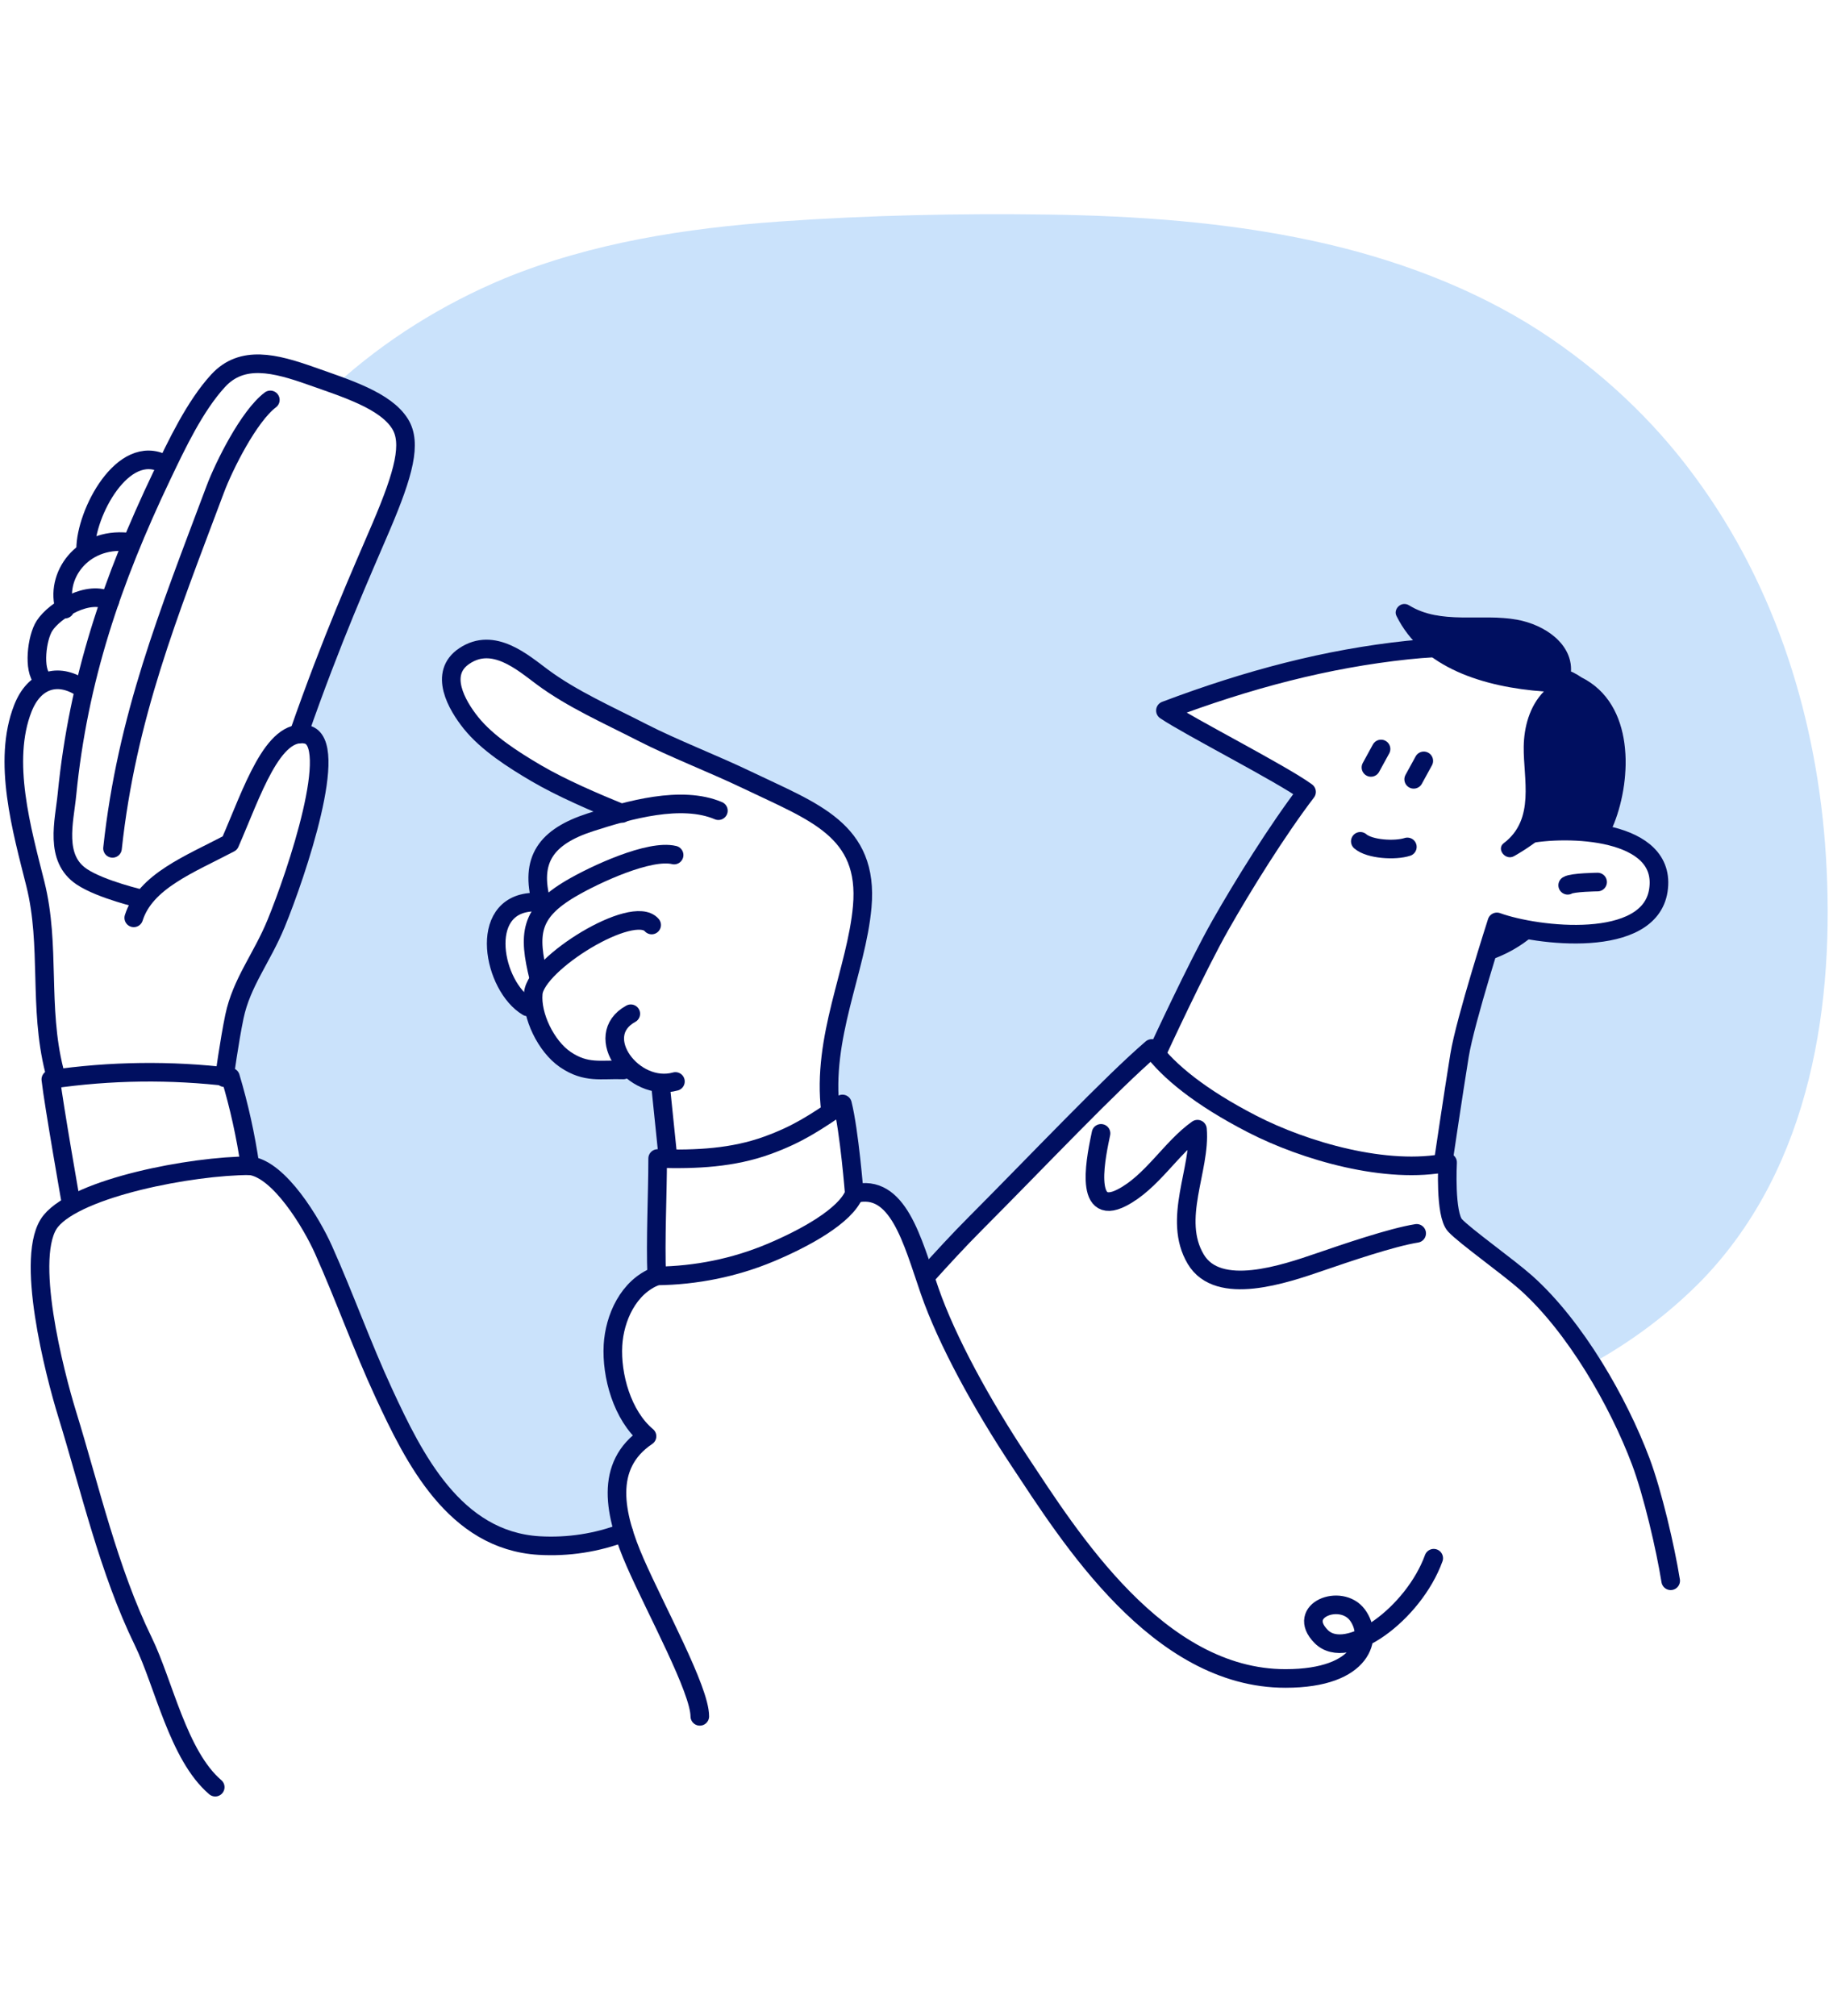 <svg  width="255" height="281" viewBox="0 0 295 256" fill="none" xmlns="http://www.w3.org/2000/svg">
<path d="M294.495 103.424C293.149 82.016 286.669 60.303 273.309 42.259C266.659 33.199 258.225 25.278 248.411 18.875C237.535 11.836 224.822 7.12 211.786 4.303C197.815 1.285 183.332 0.261 168.986 0.058C154.639 -0.144 140.101 0.166 125.765 1.181C110.534 2.259 95.413 4.627 81.452 10.322C71.28 14.553 62.044 20.367 54.181 27.49C58.607 29.102 62.73 30.917 64.526 33.805C66.443 36.887 65.143 41.778 61.49 50.353C58.182 58.093 53.579 68.32 48.161 83.844C48.602 83.791 49.05 83.813 49.481 83.907C54.955 85.142 47.888 106.263 44.544 114.393C42.258 119.958 38.98 123.889 37.826 129.382C37.078 132.975 36.38 137.957 36.228 139.03C36.552 139.066 36.875 139.102 37.189 139.147C38.592 143.844 39.647 148.617 40.346 153.436C45.07 154.015 50.266 162.68 52.178 166.952C55.612 174.624 58.39 182.493 61.946 190.165C66.757 200.532 73.287 213.859 86.966 214.686C91.642 214.959 96.325 214.237 100.624 212.579C98.752 206.52 98.843 200.77 104.372 197.06C100.356 193.696 98.605 187.259 98.884 182.372C99.132 178.055 101.317 172.939 105.94 171.205C105.703 165.528 106.087 158.094 106.087 152.272C106.679 152.272 107.271 152.304 107.858 152.313L107.681 151.441L106.517 140.185L106.441 140.082C104.531 139.845 102.778 139.01 101.499 137.728L100.543 137.993C96.941 137.867 94.538 138.604 91.179 136.308C88.822 134.696 86.87 131.43 86.222 128.376L85.099 127.823C79.565 124.544 76.96 111.428 85.832 110.939L87.193 110.409C85.6 103.869 88.311 100.298 95.287 98.056C96.805 97.562 98.489 97.046 100.229 96.583C95.853 94.786 90.588 92.54 86.515 90.142C82.737 87.927 78.609 85.263 76.019 82.056C73.707 79.182 70.733 74.038 74.936 71.24C79.626 68.096 84.345 72.291 87.522 74.645C92.297 78.184 98.059 80.722 103.543 83.534C108.667 86.166 115.112 88.628 120.636 91.282C131.259 96.394 140.217 99.273 139.105 111.693C138.184 121.935 132.528 132.728 133.985 144.618V144.784C134.597 144.376 135.235 143.944 135.908 143.482C137.02 147.924 137.815 157.959 137.815 157.959C144.229 156.333 146.697 163.888 149.201 171.367L149.368 171.259C152.004 168.335 154.66 165.442 157.462 162.635C167.579 152.479 179.214 140.176 185.79 134.53C186.028 134.853 186.296 135.181 186.574 135.513C188.856 130.599 193.97 119.716 196.859 114.622C200.475 108.253 205.999 99.372 210.734 93.16C206.763 90.254 191.754 82.6 187.971 80.04C201.396 74.973 214.038 71.671 227.013 70.292C227.746 70.216 228.53 70.144 229.299 70.081C227.591 68.552 226.218 66.753 225.252 64.776C224.706 63.676 226.042 62.297 227.316 63.083C232.415 66.227 238.951 64.345 244.677 65.383C249.23 66.209 253.651 69.322 253.414 73.751C253.497 73.777 253.578 73.808 253.656 73.845C254.159 74.088 254.638 74.367 255.088 74.681C263.738 78.989 263.182 91.049 260.359 98.195C260.086 98.872 259.793 99.541 259.479 100.203C264.371 101.34 268.276 103.936 267.497 109.025C266.404 116.212 255.862 116.778 247.915 115.615L248.072 115.642C246.188 117.432 243.922 118.87 241.405 119.873C241.128 119.983 240.83 120.042 240.527 120.046C240.224 120.05 239.924 119.998 239.644 119.895C238.081 125.029 235.982 132.216 235.43 135.617C234.388 142.058 232.85 152.47 232.85 152.47L232.709 153.049C232.977 153.004 233.245 152.955 233.503 152.901C233.503 152.901 233.048 161.283 234.707 163.053C236.366 164.822 243.099 169.62 246.134 172.301C249.999 175.755 253.621 180.387 256.757 185.327C263.428 181.631 269.44 177.071 274.594 171.798C292.299 153.377 295.967 126.853 294.495 103.424Z" fill="#CAE2FB"/>
<path d="M137.789 157.959C137.789 157.959 136.995 147.924 135.882 143.482C131.522 146.46 128.714 148.36 123.777 150.152C118.238 152.16 112.39 152.479 106.072 152.277C106.072 158.116 105.687 165.532 105.925 171.21C112.267 171.146 118.518 169.868 124.252 167.464C129.787 165.146 136.363 161.548 137.789 157.959Z" stroke="#000F60" stroke-width="3" stroke-linecap="round" stroke-linejoin="round"/>
<path d="M177.585 148.221C176.958 151.293 174.505 161.907 180.939 158.592C185.785 156.099 188.886 150.547 193.14 147.547C193.702 153.984 189.013 162.055 192.867 168.519C196.484 174.588 207.158 170.918 212.925 168.941C216.972 167.553 224.463 164.984 228.495 164.346" stroke="#000F60" stroke-width="3" stroke-linecap="round" stroke-linejoin="round"/>
<path d="M186.741 134.992C186.741 134.992 193.049 121.315 196.859 114.622C200.475 108.253 205.999 99.372 210.734 93.16C206.763 90.254 191.754 82.6 187.971 80.04C201.396 74.973 214.038 71.671 227.013 70.292C238.213 69.102 256.049 69.34 253.616 83.889C252.695 89.365 249.468 95.357 246.028 100.06C252.736 98.658 268.994 99.13 267.477 109.043C266.03 118.53 247.981 116.491 241.435 114.119C241.435 114.119 236.321 130.02 235.41 135.644C234.368 142.085 232.83 152.497 232.83 152.497" stroke="#000F60" stroke-width="3" stroke-linecap="round" stroke-linejoin="round"/>
<path d="M219.405 101.129C220.892 102.431 225.04 102.669 226.993 102.027" stroke="#000F60" stroke-width="3" stroke-linecap="round" stroke-linejoin="round"/>
<path d="M222.748 86.238C222.136 87.348 221.12 89.212 221.12 89.212" stroke="#000F60" stroke-width="3" stroke-linecap="round" stroke-linejoin="round"/>
<path d="M229.643 88.156C229.026 89.266 228.014 91.13 228.014 91.13" stroke="#000F60" stroke-width="3" stroke-linecap="round" stroke-linejoin="round"/>
<path d="M105.925 171.21C101.302 172.948 99.116 178.06 98.868 182.376C98.59 187.263 100.341 193.7 104.357 197.065C97.356 201.763 99.071 209.731 102.46 217.462C105.849 225.192 112.871 237.962 112.871 242.23" stroke="#000F60" stroke-width="3" stroke-linecap="round" stroke-linejoin="round"/>
<path d="M137.789 157.959C144.841 156.162 147.128 165.487 149.93 173.59C152.732 181.694 158.433 192.038 164.458 201.121C172.451 213.159 186.716 236.157 207.355 236.121C219.941 236.121 221.58 229.424 218.929 225.871C216.279 222.317 208.928 225.129 213.081 229.347C217.235 233.565 227.999 225.682 231.247 216.73" stroke="#000F60" stroke-width="3" stroke-linecap="round" stroke-linejoin="round"/>
<path d="M149.343 171.259C151.979 168.335 154.634 165.442 157.437 162.635C167.554 152.479 179.189 140.176 185.765 134.53C188.476 138.173 193.505 142.359 201.953 146.711C210.4 151.064 223.705 154.936 233.483 152.91C233.483 152.91 233.028 161.292 234.687 163.066C236.346 164.84 243.099 169.62 246.134 172.301C254.107 179.425 261.042 191.558 264.639 201.121C266.571 206.268 268.625 215.122 269.465 220.368" stroke="#000F60" stroke-width="3" stroke-linecap="round" stroke-linejoin="round"/>
<path d="M11.501 159.702C11.501 159.702 8.623 143.356 8.198 139.52C17.782 138.117 27.549 137.992 37.174 139.152C38.577 143.848 39.631 148.621 40.33 153.44C45.055 154.02 50.25 162.684 52.162 166.956C55.597 174.628 58.374 182.498 61.931 190.17C66.741 200.537 73.272 213.864 86.95 214.69C91.627 214.963 96.31 214.241 100.609 212.584" stroke="#000F60" stroke-width="3" stroke-linecap="round" stroke-linejoin="round"/>
<path d="M40.33 153.44C30.876 153.44 12.589 156.975 8.198 162.352C3.807 167.729 8.856 187.084 10.824 193.467C14.552 205.55 17.526 218.715 23.116 230.16C26.434 236.961 28.731 248.536 34.715 253.652" stroke="#000F60" stroke-width="3" stroke-linecap="round" stroke-linejoin="round"/>
<path d="M21.573 113.468C23.45 107.552 30.547 104.857 37.078 101.421C40.619 93.335 43.988 82.681 49.466 83.903C54.945 85.124 47.873 106.258 44.529 114.388C42.242 119.954 38.965 123.884 37.811 129.378C36.966 133.452 36.187 139.237 36.187 139.237" stroke="#000F60" stroke-width="3" stroke-linecap="round" stroke-linejoin="round"/>
<path d="M107.665 151.446L106.507 140.185" stroke="#000F60" stroke-width="3" stroke-linecap="round" stroke-linejoin="round"/>
<path d="M108.94 139.852C102.197 141.739 95.252 132.49 101.742 128.933" stroke="#000F60" stroke-width="3" stroke-linecap="round" stroke-linejoin="round"/>
<path d="M22.944 110.449C22.944 110.449 16.332 108.931 13.211 106.856C8.699 103.864 10.368 97.957 10.803 93.555C12.635 74.995 18.042 59.063 26.126 42.124C28.468 37.215 31.427 30.935 35.186 26.852C39.045 22.652 44.387 24.036 50.144 26.07C55.901 28.105 62.189 30.05 64.526 33.814C66.443 36.896 65.143 41.787 61.49 50.362C58.182 58.102 53.579 68.329 48.161 83.853" stroke="#000F60" stroke-width="3" stroke-linecap="round" stroke-linejoin="round"/>
<path d="M100.533 137.993C96.931 137.867 94.528 138.604 91.169 136.308C88.079 134.197 85.671 129.234 86.01 125.64C86.47 120.767 102.111 111.141 105.106 114.622" stroke="#000F60" stroke-width="3" stroke-linecap="round" stroke-linejoin="round"/>
<path d="M8.75 138.056C6.185 127.832 8.178 117.946 5.714 108.037C3.524 99.296 0.332 88.206 3.691 79.671C5.492 75.099 9.255 73.832 13.166 76.383" stroke="#000F60" stroke-width="3" stroke-linecap="round" stroke-linejoin="round"/>
<path d="M86.875 123.067C85.18 116.136 85.392 112.668 92.095 108.733C95.98 106.451 104.772 102.382 108.728 103.343" stroke="#000F60" stroke-width="3" stroke-linecap="round" stroke-linejoin="round"/>
<path d="M6.863 74.973C5.345 73.526 5.907 68.32 7.186 66.358C8.825 63.829 14.385 60.473 17.703 62.423" stroke="#000F60" stroke-width="3" stroke-linecap="round" stroke-linejoin="round"/>
<path d="M87.345 111.078C85.397 104.102 88.068 100.374 95.252 98.052C101.438 96.057 109.921 93.659 115.87 96.188" stroke="#000F60" stroke-width="3" stroke-linecap="round" stroke-linejoin="round"/>
<path d="M10.475 63.685C8.78 58.488 13.156 52.083 20.592 52.86" stroke="#000F60" stroke-width="3" stroke-linecap="round" stroke-linejoin="round"/>
<path d="M85.089 127.823C79.555 124.544 76.95 111.428 85.822 110.939" stroke="#000F60" stroke-width="3" stroke-linecap="round" stroke-linejoin="round"/>
<path d="M13.813 54.019C13.813 48.215 19.813 36.779 26.46 40.265" stroke="#000F60" stroke-width="3" stroke-linecap="round" stroke-linejoin="round"/>
<path d="M100.325 96.632C95.924 94.835 90.593 92.554 86.48 90.142C82.701 87.927 78.573 85.263 75.983 82.056C73.672 79.182 70.697 74.038 74.901 71.24C79.59 68.096 84.31 72.291 87.487 74.645C92.262 78.184 98.024 80.722 103.507 83.534C108.632 86.166 115.076 88.628 120.6 91.282C131.223 96.394 140.182 99.273 139.069 111.693C138.148 121.935 132.493 132.728 133.95 144.618" stroke="#000F60" stroke-width="3" stroke-linecap="round" stroke-linejoin="round"/>
<path d="M18.148 102.265C20.445 81.041 27.133 64.583 34.715 44.366C36.127 40.602 40.128 32.566 43.603 29.947" stroke="#000F60" stroke-width="3" stroke-linecap="round" stroke-linejoin="round"/>
<path d="M252.852 108.217C253.596 107.741 257.678 107.696 257.678 107.696" stroke="#000F60" stroke-width="3" stroke-linecap="round" stroke-linejoin="round"/>
<path d="M239.599 119.891C239.88 120 240.184 120.056 240.491 120.056C240.799 120.056 241.103 120 241.384 119.891C243.902 118.888 246.168 117.45 248.052 115.66C245.79 115.359 243.572 114.842 241.435 114.119C241.435 114.119 240.626 116.562 239.599 119.891Z" fill="#000F60"/>
<path d="M255.068 74.681C254.618 74.367 254.139 74.088 253.636 73.845C253.558 73.808 253.477 73.777 253.393 73.751C253.631 69.322 249.23 66.209 244.657 65.383C238.936 64.345 232.395 66.236 227.296 63.083C226.021 62.297 224.686 63.676 225.232 64.776C229.39 73.216 239.346 76.257 249.008 76.967C246.696 79.334 245.8 82.717 245.76 85.897C245.694 91.044 247.642 97.576 242.543 101.425C241.303 102.355 242.806 104.309 244.212 103.514C246.226 102.372 248.099 101.046 249.802 99.556C253.046 99.309 256.313 99.528 259.479 100.203C259.792 99.541 260.086 98.872 260.359 98.195C263.172 91.049 263.718 78.989 255.068 74.681Z" fill="#000F60"/>
</svg>
